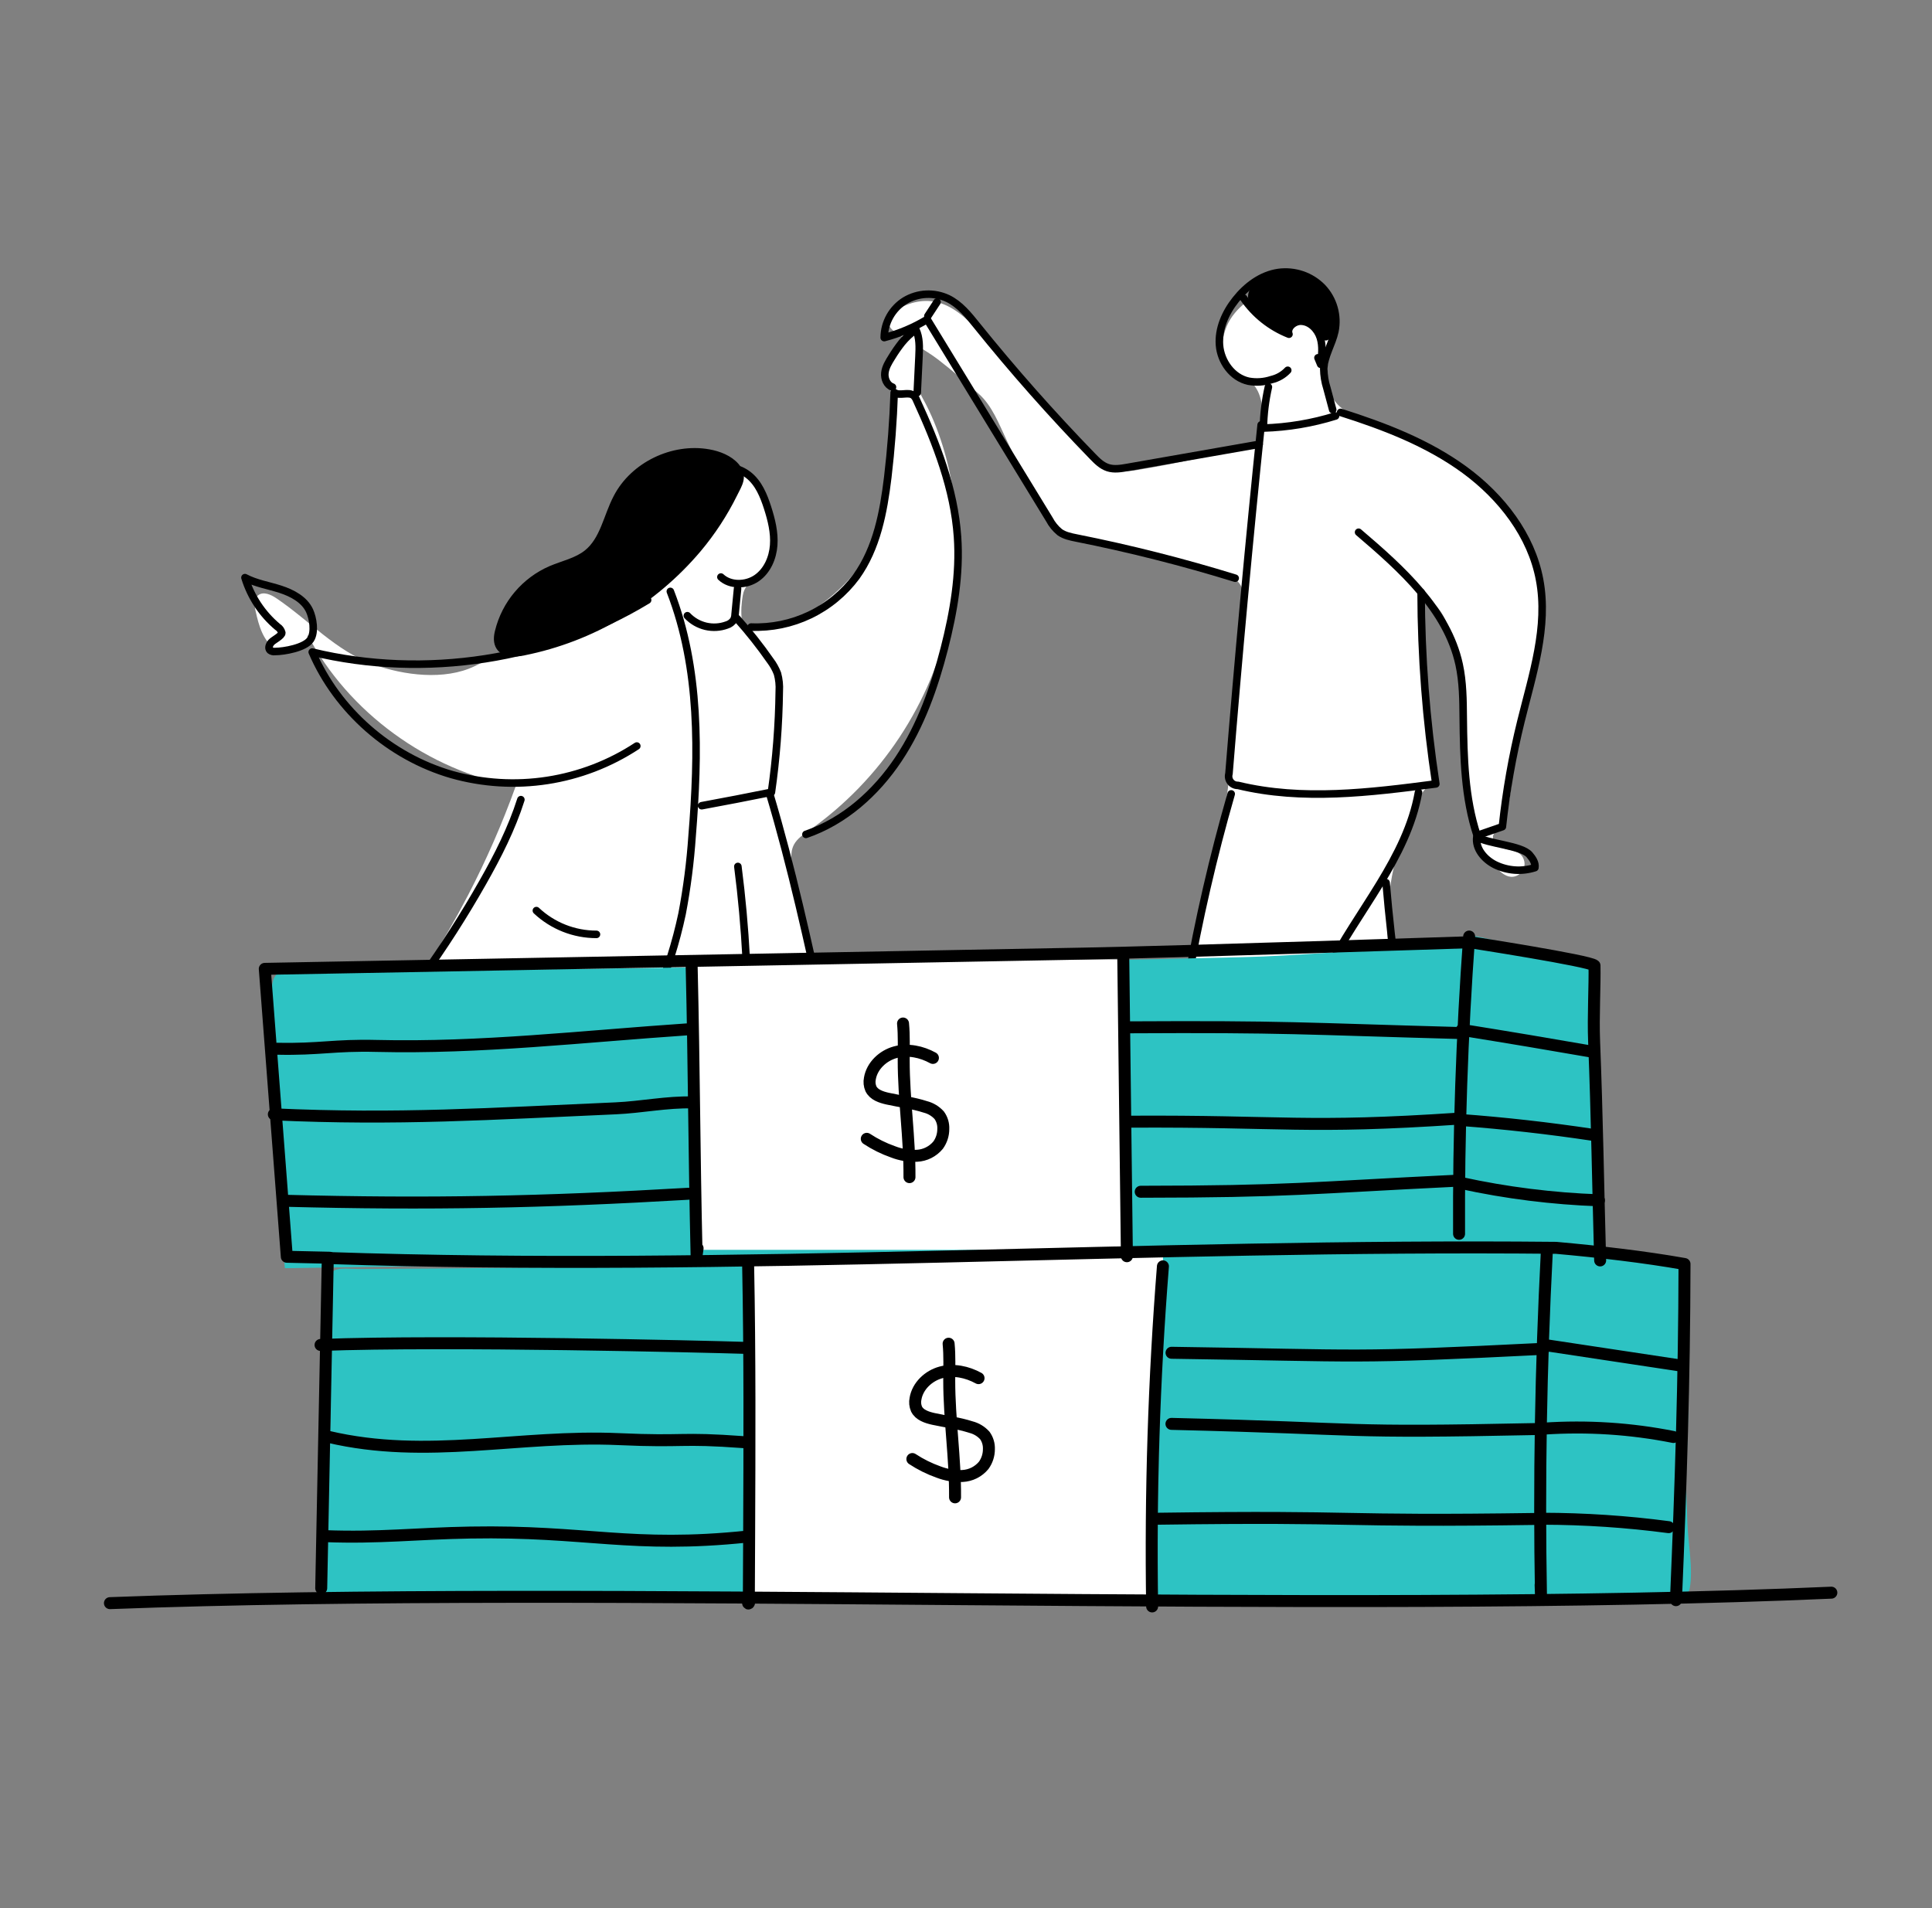 <svg width="81" height="80" viewBox="0 0 81 80" fill="none" xmlns="http://www.w3.org/2000/svg">
<rect x="0" y="0" width="81" height="80" fill="#808080" stroke="none"/>
<path d="M54.086 43.507C55.367 46.109 56.859 48.601 58.548 50.958C60.244 53.325 62.232 55.393 64.091 57.609C64.239 57.788 64.395 57.977 64.427 58.207C64.459 58.438 64.37 58.642 64.285 58.846L63.289 61.217C64.442 60.908 65.492 60.299 66.333 59.452C66.446 59.355 66.529 59.227 66.572 59.084C66.589 58.949 66.571 58.81 66.52 58.684C65.405 55.116 63.248 51.987 61.403 48.737C59.558 45.485 57.972 41.892 58.187 38.161C58.276 36.643 58.661 35.157 59.322 33.788C59.447 33.503 59.614 33.237 59.816 33.001C59.914 32.912 59.997 32.809 60.063 32.694C60.118 32.541 60.131 32.376 60.103 32.215L59.442 24.887C60.618 25.306 60.842 26.566 61.085 27.64C61.371 28.911 61.512 30.21 61.505 31.512C61.499 32.523 61.437 33.566 61.689 34.556C61.798 35.033 62.012 35.478 62.318 35.86C62.616 36.21 63.079 37.014 63.654 36.684C63.763 36.621 63.846 36.521 63.888 36.402C63.93 36.283 63.929 36.154 63.885 36.036C63.751 35.65 63.343 35.668 63.006 35.557C62.754 35.476 62.508 35.22 62.619 34.985C62.65 34.929 62.688 34.878 62.733 34.833C63.258 34.238 63.303 33.394 63.4 32.616C63.595 31.024 64.083 29.482 64.376 27.904C64.668 26.327 64.755 24.651 64.171 23.159C63.638 21.795 62.579 20.671 61.366 19.818C60.152 18.966 58.783 18.358 57.42 17.764C56.783 17.488 56.095 17.167 55.798 16.552C55.349 15.624 55.999 14.499 55.73 13.508C55.512 12.707 54.675 12.145 53.828 12.123C52.981 12.103 52.167 12.577 51.673 13.251C51.156 13.959 51.044 15.084 51.752 15.603C51.962 15.753 52.212 15.835 52.412 15.993C52.875 16.36 52.938 17.02 52.955 17.603C52.966 17.885 52.969 18.196 52.785 18.413C52.633 18.591 52.393 18.663 52.166 18.729C50.71 19.127 49.236 19.45 47.746 19.694C47.461 19.757 47.167 19.769 46.877 19.729C46.404 19.637 46.038 19.29 45.694 18.955C44.197 17.475 42.764 15.932 41.398 14.331C40.904 13.754 40.398 13.151 39.709 12.821C39.098 12.529 38.483 12.566 37.882 12.838C37.405 13.055 36.947 13.519 37.531 13.928C38.116 14.338 38.769 14.641 39.343 15.084C39.916 15.524 40.487 16.027 41.039 16.516C41.591 17.005 41.879 17.768 42.194 18.434C42.737 19.556 43.231 20.637 43.911 21.686C44.025 21.878 44.162 22.054 44.32 22.211C44.71 22.567 45.266 22.657 45.79 22.743C46.803 22.909 47.809 23.115 48.805 23.362C49.708 23.585 50.761 23.764 51.602 24.166C52.629 24.657 52.022 26.319 51.951 27.209L51.689 30.707C51.598 31.934 51.507 33.163 51.284 34.371C51.003 35.885 50.52 37.356 50.186 38.859C48.803 45.081 50.024 51.543 50.205 57.914H50.572C50.947 58.572 50.525 59.42 49.95 59.915C49.377 60.409 48.649 60.725 48.147 61.293C49.581 61.497 51.04 61.458 52.462 61.176C52.307 60.23 52.171 59.28 52.055 58.328C52.016 58.132 52.022 57.93 52.072 57.737C52.221 57.3 52.645 57.03 52.799 56.583C52.967 56.095 53.01 55.534 53.096 55.027C53.314 53.75 53.494 52.466 53.634 51.175C53.843 49.26 53.979 47.337 54.042 45.41C54.057 44.948 54.283 43.905 54.086 43.507Z" fill="white"/>
<path d="M39.811 25.894C39.075 29.463 36.921 32.722 33.901 34.833C33.669 34.995 33.423 35.161 33.289 35.408C33.1 35.763 33.185 36.195 33.28 36.584C34.392 41.307 35.41 46.224 34.415 50.976C34.021 52.854 33.319 54.675 33.147 56.586C32.976 58.495 33.455 60.609 34.992 61.796C34.105 61.87 33.212 61.796 32.35 61.577C32.057 61.501 31.747 61.397 31.575 61.158C31.259 60.719 31.359 60.026 31.394 59.525C31.442 58.839 31.541 58.152 31.534 57.463C31.534 56.906 31.455 56.354 31.402 55.8C31.115 52.843 31.37 49.801 30.538 46.951C30.538 47.193 30.091 47.619 29.98 47.842C29.869 48.064 29.804 48.322 29.673 48.555C29.314 49.183 28.934 49.798 28.532 50.4C27.727 51.634 26.865 52.829 25.948 53.981C25.049 55.113 24.084 56.221 23.5 57.535C22.916 58.849 22.766 60.439 23.5 61.679L21.492 59.629C21.27 59.401 20.899 59.043 20.935 58.695C20.973 58.325 21.459 57.961 21.659 57.664C22.04 57.093 22.148 56.389 22.288 55.717C22.888 52.767 24.194 50.017 25.353 47.24C25.755 46.273 26.145 45.286 26.275 44.247C25.115 45.98 23.899 47.674 22.628 49.328C22.583 49.401 22.515 49.456 22.434 49.486C22.37 49.494 22.306 49.486 22.246 49.462C21.679 49.304 21.125 49.103 20.589 48.859C20.012 48.578 19.489 48.201 18.968 47.825C18.443 47.563 17.952 47.09 17.477 46.749L15.922 45.63C15.593 45.393 14.848 45.05 14.969 44.548C15.075 44.117 15.704 43.59 15.982 43.238C17.359 41.452 18.575 39.547 19.616 37.546C20.384 36.069 21.052 34.542 21.617 32.977C17.929 32.292 14.616 29.876 12.888 26.607C12.975 27.206 12.069 27.539 11.55 27.209C11.031 26.88 10.851 26.231 10.72 25.636C10.668 25.399 10.636 25.11 10.826 24.956C11.043 24.786 11.36 24.929 11.589 25.084C12.953 26.005 14.09 27.293 15.642 27.853C16.94 28.321 18.645 28.534 19.898 27.932C21.303 27.256 22.585 26.347 23.687 25.244C24.277 24.651 24.811 24.006 25.343 23.362C26.54 21.917 27.617 20.051 29.646 19.641C30.655 19.43 31.47 19.874 31.94 20.779C32.139 21.19 32.273 21.629 32.337 22.08C32.418 22.551 32.461 23.045 32.303 23.496C32.073 24.155 31.383 24.198 31.173 24.83C31.096 25.059 30.908 26.509 31.469 26.464C32.615 26.35 33.705 25.911 34.61 25.198C35.079 24.837 35.505 24.422 35.878 23.962C36.065 23.731 36.24 23.491 36.402 23.242C36.515 23.069 36.754 22.823 36.793 22.622C37.001 21.588 37.154 20.544 37.255 19.495C37.329 18.712 37.374 17.928 37.419 17.143C37.448 16.907 37.428 16.669 37.364 16.44C37.295 16.243 37.155 16.075 37.095 15.877C37.059 15.734 37.054 15.586 37.079 15.442C37.104 15.297 37.159 15.159 37.24 15.037C37.403 14.794 37.6 14.574 37.825 14.385L38.22 14.022C38.242 13.994 38.271 13.971 38.303 13.955C38.336 13.939 38.371 13.93 38.407 13.929C38.513 13.944 38.551 14.075 38.562 14.18C38.61 14.654 38.594 15.132 38.515 15.601C38.443 16.043 38.473 16.319 38.689 16.707C38.867 17.028 39.026 17.36 39.166 17.701C40.213 20.245 40.36 23.22 39.81 25.895L39.811 25.894Z" fill="white"/>
<path d="M53.989 15.524C53.807 15.718 53.571 15.854 53.312 15.915C53.001 16.019 52.669 16.042 52.346 15.983C51.661 15.834 51.182 15.158 51.128 14.471C51.074 13.785 51.377 13.106 51.806 12.567C52.254 11.999 52.877 11.528 53.601 11.424C53.936 11.379 54.277 11.412 54.596 11.521C54.916 11.63 55.205 11.813 55.441 12.054C55.67 12.296 55.837 12.59 55.928 12.91C56.019 13.231 56.032 13.568 55.965 13.894C55.849 14.431 55.516 14.919 55.499 15.469C55.504 15.743 55.548 16.015 55.632 16.277L55.874 17.18" stroke="black" stroke-width="0.316" stroke-linecap="round" stroke-linejoin="round"/>
<path d="M55.993 17.44C55.013 17.746 53.995 17.916 52.968 17.947C52.979 17.367 53.049 16.791 53.178 16.226M52.14 12.5C52.609 13.181 53.271 13.708 54.041 14.013C53.935 13.741 54.25 13.461 54.544 13.467C54.926 13.474 55.241 13.799 55.353 14.158C55.466 14.517 55.42 14.902 55.369 15.274L55.256 15.001M56.959 22.315C58.767 23.856 60.676 25.568 61.176 27.861C61.335 28.596 61.34 29.348 61.347 30.097C61.364 31.76 61.407 33.455 61.927 35.028L62.988 34.66C63.147 33.169 63.408 31.691 63.768 30.235C64.25 28.282 64.922 26.28 64.547 24.303C64.2 22.445 62.949 20.835 61.407 19.703C59.863 18.572 58.039 17.871 56.205 17.29" stroke="black" stroke-width="0.316" stroke-linecap="round" stroke-linejoin="round"/>
<path d="M59.581 24.834C59.586 27.524 59.792 30.209 60.198 32.867C57.439 33.227 54.603 33.583 51.901 32.928C51.84 32.93 51.781 32.917 51.727 32.891C51.672 32.865 51.625 32.826 51.589 32.779C51.552 32.731 51.527 32.675 51.516 32.616C51.505 32.557 51.508 32.496 51.525 32.438C51.919 27.559 52.369 22.683 52.874 17.814" stroke="black" stroke-width="0.316" stroke-linecap="round" stroke-linejoin="round"/>
<path d="M52.791 18.628L47.264 19.597C46.994 19.644 46.71 19.692 46.449 19.607C46.188 19.521 45.995 19.326 45.811 19.136C44.104 17.379 42.48 15.544 40.944 13.636C40.6 13.208 40.242 12.762 39.743 12.518C39.459 12.384 39.146 12.321 38.832 12.336C38.518 12.351 38.212 12.443 37.942 12.604C37.678 12.768 37.459 12.996 37.307 13.267C37.155 13.538 37.073 13.843 37.071 14.154C37.705 13.989 38.312 13.733 38.872 13.393L43.996 21.78C44.103 21.984 44.25 22.165 44.428 22.311C44.631 22.456 44.887 22.509 45.135 22.558C47.379 23.005 49.599 23.567 51.786 24.242M59.471 33.218C58.982 35.977 56.921 38.179 55.649 40.687C54.332 43.283 53.865 46.204 53.501 49.082C53.165 51.709 52.895 54.344 52.691 56.984C52.678 57.132 52.658 57.299 52.539 57.394C52.456 57.447 52.36 57.478 52.262 57.484L50.075 57.798L49.46 47.654C49.378 46.615 49.351 45.573 49.377 44.531C49.439 43.437 49.574 42.349 49.778 41.271C50.247 38.578 50.862 35.912 51.619 33.285M61.916 35.087C61.845 35.578 62.232 36.032 62.685 36.258C63.204 36.511 63.801 36.554 64.351 36.378C64.385 36.179 64.255 35.992 64.123 35.837C63.78 35.442 62.359 35.378 61.916 35.087Z" stroke="black" stroke-width="0.316" stroke-linecap="round" stroke-linejoin="round"/>
<path d="M58.112 37.007C58.23 38.414 58.388 39.815 58.582 41.214C58.746 42.405 58.941 43.599 59.347 44.733C59.713 45.747 60.244 46.694 60.772 47.639L65.356 55.823C65.443 55.978 65.533 56.151 65.501 56.325C65.463 56.463 65.387 56.588 65.282 56.685L64.265 57.825C60.592 53.906 56.876 49.943 54.198 45.31M65.53 56.758C65.916 57.39 66.257 58.049 66.549 58.73C66.603 58.832 66.632 58.945 66.634 59.061C66.621 59.296 66.406 59.464 66.215 59.6L63.103 61.751C63.091 61.398 63.267 61.067 63.437 60.755L64.815 58.247C64.662 58.078 64.573 57.86 64.565 57.632M50.61 57.811L50.56 59.207C50.565 59.311 50.545 59.415 50.504 59.511C50.448 59.602 50.371 59.678 50.28 59.732C49.397 60.345 48.286 60.651 47.551 61.428C49.027 61.422 50.502 61.322 51.966 61.128C52.072 61.124 52.174 61.09 52.262 61.031C52.42 60.9 52.385 60.656 52.343 60.458C52.158 59.587 52.099 58.695 52.167 57.807M50.535 59.642L51.88 59.44M30.224 24.193C30.615 24.562 31.281 24.547 31.726 24.238C32.168 23.93 32.398 23.391 32.437 22.859C32.476 22.329 32.345 21.8 32.183 21.293C32.02 20.785 31.805 20.251 31.377 19.916C30.983 19.609 30.453 19.506 29.953 19.561C29.455 19.632 28.977 19.801 28.546 20.059M27.152 25.157C23.009 27.676 17.819 28.481 13.09 27.339C14.14 29.785 16.343 31.723 18.941 32.475C20.244 32.843 21.611 32.926 22.949 32.72C24.288 32.513 25.566 32.022 26.698 31.278" stroke="black" stroke-width="0.316" stroke-linecap="round" stroke-linejoin="round"/>
<path d="M21.838 33.526C21.453 34.739 20.872 35.883 20.244 36.989C18.67 39.771 16.794 42.371 14.65 44.743C17.016 46.626 19.574 48.253 22.282 49.599C24.502 47.372 26.269 44.735 27.485 41.834C27.968 40.698 28.341 39.517 28.597 38.309C28.803 37.232 28.942 36.141 29.017 35.047C29.297 31.598 29.358 28.029 28.104 24.795M22.488 38.178C23.17 38.819 24.071 39.176 25.007 39.175M30.923 24.675L30.818 25.763C30.816 25.835 30.8 25.906 30.773 25.972C30.705 26.084 30.598 26.167 30.472 26.204C30.189 26.308 29.881 26.326 29.587 26.257C29.293 26.187 29.026 26.034 28.818 25.814M30.897 25.931C31.397 26.49 31.862 27.078 32.29 27.693C32.418 27.861 32.521 28.046 32.596 28.243C32.661 28.482 32.687 28.73 32.671 28.978C32.653 30.396 32.543 31.812 32.342 33.216C31.369 33.413 30.394 33.602 29.419 33.781" stroke="black" stroke-width="0.316" stroke-linecap="round" stroke-linejoin="round"/>
<path d="M31.49 26.29C32.34 26.324 33.187 26.15 33.955 25.782C34.723 25.414 35.389 24.865 35.897 24.181C36.762 22.98 37.042 21.474 37.22 20.014C37.36 18.831 37.45 17.643 37.49 16.453C37.708 16.626 38.084 16.404 38.3 16.582C38.355 16.635 38.398 16.7 38.425 16.773C39.264 18.599 40.005 20.507 40.144 22.504C40.254 24.078 39.984 25.652 39.592 27.185C39.173 28.811 38.607 30.422 37.671 31.827C36.736 33.232 35.407 34.427 33.789 34.983M30.935 36.327C31.264 38.879 31.4 41.452 31.341 44.024C31.342 44.411 31.307 44.798 31.236 45.178C31.132 45.597 30.983 46.004 30.79 46.39C30.215 47.631 29.553 48.83 28.809 49.977C27.116 52.592 25.011 54.922 23.104 57.392C22.927 57.621 22.738 57.86 22.473 57.971C22.209 58.082 21.828 58.001 21.727 57.732C22.913 52.95 25.267 48.523 26.687 43.803" stroke="black" stroke-width="0.316" stroke-linecap="round" stroke-linejoin="round"/>
<path d="M32.265 33.264C33.193 36.369 33.883 39.536 34.574 42.699C34.785 43.643 34.986 44.599 35.014 45.567C35.039 46.476 34.909 47.385 34.769 48.285C34.251 51.668 33.658 55.038 32.99 58.394C32.962 58.617 32.887 58.831 32.772 59.023C32.491 59.424 31.932 59.502 31.438 59.548C31.509 55.274 31.247 51.001 30.654 46.767" stroke="black" stroke-width="0.316" stroke-linecap="round" stroke-linejoin="round"/>
<path d="M21.95 27.325C21.597 27.394 21.158 27.415 20.958 27.122C20.832 26.936 20.853 26.69 20.909 26.473C21.05 25.901 21.322 25.37 21.702 24.921C22.083 24.471 22.562 24.115 23.102 23.881C23.613 23.663 24.182 23.549 24.614 23.206C25.322 22.644 25.453 21.656 25.874 20.861C26.568 19.525 28.205 18.728 29.711 18.995C30.122 19.067 30.579 19.241 30.852 19.566C31.197 19.977 30.969 20.282 30.758 20.709C30.351 21.532 29.846 22.304 29.256 23.007C27.379 25.23 24.804 26.752 21.952 27.323L21.95 27.325Z" fill="black" stroke="black" stroke-width="0.316" stroke-linecap="round" stroke-linejoin="round"/>
<path d="M38.455 16.464L38.529 14.939C38.547 14.559 38.562 14.161 38.397 13.817C38.18 13.972 37.983 14.155 37.814 14.361C37.658 14.558 37.515 14.764 37.385 14.979C37.257 15.183 37.124 15.398 37.099 15.637C37.072 15.877 37.187 16.151 37.418 16.23M22.643 58.169L23.823 61.223C22.807 60.599 21.851 59.882 20.966 59.082C20.901 59.034 20.852 58.968 20.824 58.892C20.78 58.727 20.938 58.584 21.068 58.472C21.285 58.287 21.473 58.072 21.627 57.832M32.911 59.261C32.879 59.245 32.901 59.192 32.937 59.186C32.954 59.186 32.972 59.189 32.988 59.195C33.005 59.202 33.02 59.211 33.032 59.224L35.567 61.161C34.118 61.446 32.614 60.91 31.151 61.109C31.225 60.531 31.355 59.961 31.541 59.408M38.901 13.25L39.286 12.662M12.977 25.602C12.76 25.136 12.254 24.867 11.756 24.705C11.26 24.544 10.73 24.463 10.27 24.218C10.517 25.022 10.991 25.739 11.634 26.28C11.725 26.337 11.79 26.427 11.815 26.531C11.825 26.655 11.461 26.834 11.378 26.928C11.295 27.021 11.231 27.171 11.319 27.261C11.348 27.284 11.382 27.301 11.418 27.31C11.454 27.32 11.492 27.322 11.529 27.316C11.905 27.316 12.789 27.162 13.015 26.816C13.225 26.503 13.12 25.913 12.977 25.601V25.602Z" stroke="black" stroke-width="0.316" stroke-linecap="round" stroke-linejoin="round"/>
<path d="M55.866 13.201C55.866 12.979 55.822 12.759 55.738 12.554C55.651 12.396 55.542 12.251 55.414 12.123C55.239 11.914 55.03 11.737 54.794 11.6C54.45 11.447 54.065 11.41 53.697 11.494C53.448 11.54 53.206 11.617 52.976 11.722C52.813 11.788 52.664 11.885 52.539 12.008C52.477 12.069 52.428 12.143 52.397 12.224C52.366 12.306 52.352 12.393 52.358 12.48C52.383 12.709 52.567 12.885 52.742 13.041L53.469 13.692C53.548 13.781 53.659 13.839 53.778 13.853C53.963 13.853 54.072 13.655 54.219 13.545C54.46 13.361 54.825 13.416 55.068 13.598C55.22 13.722 55.344 13.875 55.433 14.05C55.498 14.165 55.518 14.303 55.663 14.223C55.935 14.068 55.878 13.437 55.866 13.201Z" fill="black" stroke="black" stroke-width="0.063" stroke-miterlimit="10"/>
<path d="M66.803 40.439C67.159 44.517 67.129 47.933 66.835 52.018C48.541 52.516 30.244 52.901 11.946 53.171C11.903 53.171 11.607 46.307 11.577 45.684C11.514 44.422 11.434 43.158 11.389 41.895C11.339 40.463 11.822 40.725 12.867 40.72C17.206 40.703 21.546 40.653 25.884 40.6C34.609 40.494 43.336 40.338 52.066 40.131C56.959 40.017 61.716 39.1 66.803 40.439Z" fill="#2DC3C3"/>
<path d="M47.213 40.229H28.994V52.401H47.213V40.229Z" fill="white"/>
<path d="M66.985 46.972C66.889 44.647 66.852 42.764 66.924 40.44C65.174 40.217 63.37 39.511 61.626 39.211C61.246 43.557 61.014 47.914 60.93 52.282C62.449 52.57 63.999 52.413 65.529 52.327C66.014 52.299 67.066 52.519 67.183 51.952C67.327 51.26 67.116 50.315 67.088 49.607C67.056 48.73 67.022 47.851 66.985 46.972Z" fill="#2DC3C3"/>
<path d="M70.629 52.889C70.995 57.563 70.691 62.256 70.388 66.942C51.587 67.515 32.274 66.518 13.475 66.828C13.43 66.828 13.902 59.617 13.87 58.901C13.807 57.453 13.725 56.004 13.678 54.555C13.626 52.912 14.123 53.213 15.197 53.205C19.655 53.184 24.113 53.127 28.57 53.067C37.538 52.945 46.506 52.766 55.474 52.529C60.498 52.401 65.562 52.214 70.629 52.889Z" fill="#2DC3C3"/>
<path d="M48.437 66.929L31.438 66.837L31.322 52.664L48.763 52.539L48.437 66.929Z" fill="white"/>
<path d="M70.635 60.871C70.537 58.205 70.438 55.536 70.512 52.872C68.713 52.616 66.92 52.315 65.135 51.971C64.743 56.961 64.504 61.962 64.419 66.966C65.978 67.296 67.573 67.116 69.144 67.018C69.643 66.987 70.723 67.24 70.843 66.587C70.991 65.795 70.777 64.71 70.746 63.898C70.709 62.889 70.672 61.88 70.635 60.871Z" fill="#2DC3C3"/>
<path d="M76.78 66.775C56.019 67.69 24.93 66.444 4.609 67.214M28.998 40.514C29.102 44.888 29.102 48.257 29.205 52.632L29.247 52.336M47.092 40.005C47.143 44.432 47.195 48.24 47.246 52.669M47.279 43.072C53.989 43.034 54.524 43.129 61.23 43.312M47.343 47.028C53.856 46.992 54.701 47.334 61.192 46.897M47.825 49.966C54.093 49.96 54.834 49.805 61.09 49.502M11.623 43.97C13.41 44.008 13.998 43.807 15.788 43.852C20.142 43.956 24.43 43.454 28.858 43.154M11.481 46.72C16.675 46.958 20.569 46.697 25.816 46.468C26.892 46.42 27.957 46.194 29.03 46.221M28.855 50.05C22.781 50.406 18.02 50.503 11.943 50.344" stroke="black" stroke-width="0.502" stroke-linecap="round" stroke-linejoin="round"/>
<path d="M31.366 53.034C31.44 56.826 31.424 60.617 31.408 64.411L31.396 67.007C31.396 67.079 31.338 67.152 31.364 67.215C31.39 67.278 31.431 67.128 31.398 67.189M48.756 53.093C48.38 57.836 48.23 62.595 48.304 67.352M31.201 56.51C29.593 56.459 18.79 56.192 13.439 56.389M13.764 60.24C17.912 61.216 21.762 60.149 25.955 60.338C28.793 60.466 28.416 60.261 31.201 60.466M31.332 64.423C26.463 64.93 24.596 64.168 19.719 64.254C17.449 64.293 15.894 64.491 13.625 64.405M48.536 63.675C57.452 63.553 55.639 63.811 64.553 63.682M49.114 59.698C57.71 59.905 55.914 60.093 64.512 59.913M49.117 56.717C57.358 56.836 56.509 56.96 64.721 56.55M67.087 52.845C67.002 49.788 66.956 46.728 66.834 43.67C66.791 42.624 66.869 41.293 66.85 40.482C66.667 40.284 61.633 39.504 61.633 39.504C61.633 39.504 49.407 39.907 45.44 39.981L34.934 40.177L11.101 40.621C11.442 45.048 11.683 48.266 12.025 52.692L13.817 52.732" stroke="black" stroke-width="0.502" stroke-linecap="round" stroke-linejoin="round"/>
<path d="M70.265 67.089C70.472 62.202 70.614 57.889 70.624 52.995C68.915 52.693 67.085 52.484 65.239 52.317C48.075 52.146 30.902 53.327 13.743 52.744L13.467 66.587M61.595 39.266C61.292 43.414 61.151 47.57 61.172 51.73" stroke="black" stroke-width="0.502" stroke-linecap="round" stroke-linejoin="round"/>
<path d="M64.848 52.541C64.601 57.305 64.52 62.072 64.605 66.844L64.591 66.45M61.285 43.179C63.139 43.475 64.989 43.786 66.837 44.108M61.228 46.956C63.085 47.094 64.933 47.302 66.774 47.579M61.25 49.598C63.153 50.013 65.092 50.256 67.037 50.325M64.773 56.393L70.449 57.25M64.722 59.897C66.542 59.775 68.37 59.892 70.159 60.248M64.672 63.675C66.44 63.679 68.205 63.796 69.958 64.028M39.113 44.355C38.638 44.094 38.069 43.973 37.543 44.114C37.02 44.254 36.56 44.683 36.47 45.219C36.44 45.363 36.455 45.513 36.514 45.648C36.637 45.902 36.943 46.002 37.218 46.063C37.743 46.179 38.283 46.241 38.795 46.408C39.02 46.465 39.221 46.586 39.377 46.758C39.498 46.925 39.558 47.129 39.548 47.335C39.549 47.578 39.473 47.815 39.331 48.012C39.221 48.144 39.086 48.252 38.932 48.329C38.779 48.406 38.611 48.45 38.44 48.458C38.097 48.473 37.754 48.416 37.434 48.29C37.049 48.155 36.681 47.972 36.34 47.747" stroke="black" stroke-width="0.502" stroke-linecap="round" stroke-linejoin="round"/>
<path d="M37.86 42.912C37.909 43.425 37.887 43.941 37.888 44.455C37.888 46.09 38.142 47.718 38.13 49.353M41.026 57.781C40.55 57.519 39.98 57.398 39.455 57.538C38.931 57.678 38.471 58.109 38.383 58.644C38.352 58.788 38.367 58.939 38.426 59.075C38.549 59.327 38.854 59.427 39.13 59.489C39.656 59.604 40.195 59.667 40.706 59.833C40.931 59.89 41.133 60.012 41.289 60.184C41.409 60.352 41.469 60.555 41.46 60.761C41.46 61.004 41.384 61.24 41.242 61.437C41.133 61.569 40.997 61.677 40.844 61.754C40.691 61.83 40.523 61.874 40.352 61.883C40.008 61.897 39.666 61.84 39.346 61.716C38.96 61.579 38.593 61.397 38.251 61.172" stroke="black" stroke-width="0.502" stroke-linecap="round" stroke-linejoin="round"/>
<path d="M39.771 56.337C39.821 56.849 39.797 57.365 39.797 57.881C39.797 59.516 40.054 61.143 40.041 62.778" stroke="black" stroke-width="0.502" stroke-linecap="round" stroke-linejoin="round"/>
</svg>
